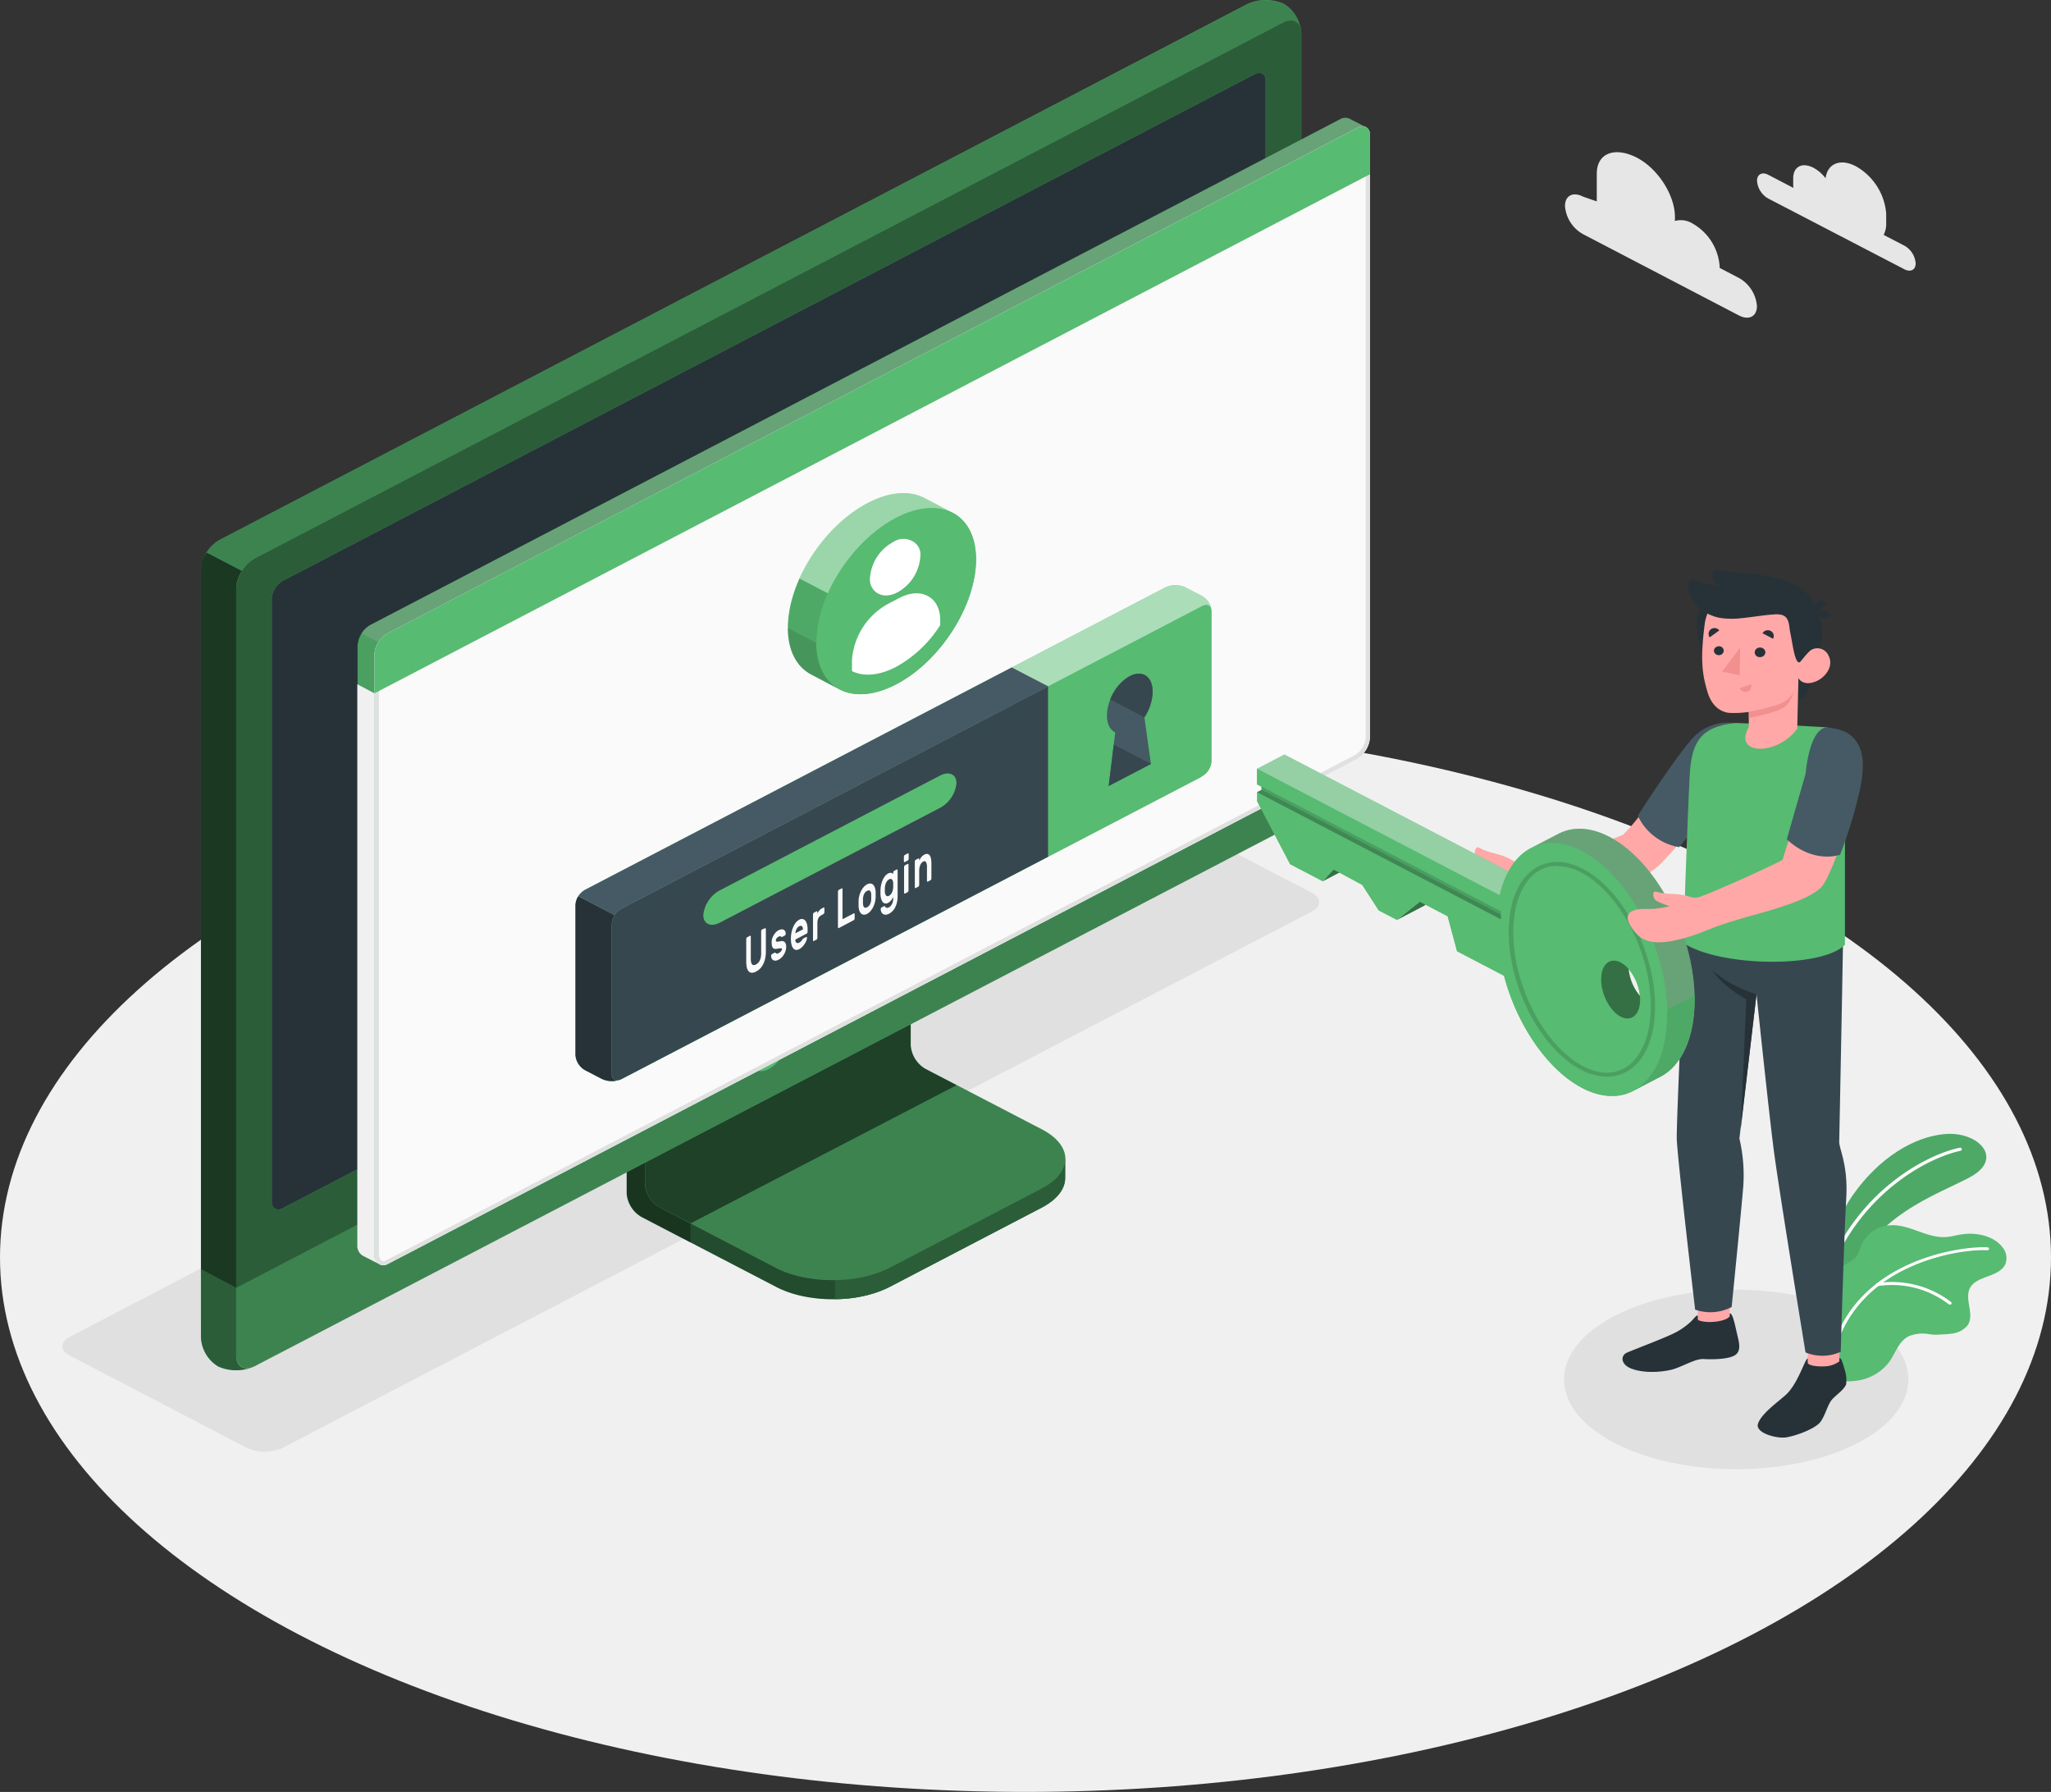 <svg xmlns="http://www.w3.org/2000/svg" width="585.382" height="511.367" viewBox="0 0 585.382 511.367">
  <rect x="0" y="0" width="585.382" height="511.367" fill="#333333" stroke="none"/>
  <g id="Login-amico" transform="translate(0 -1)" style="mix-blend-mode: multiply;isolation: isolate">
    <g id="freepik--Floor--inject-35" transform="translate(0 207.332)">
      <ellipse id="freepik--floor--inject-35-2" data-name="freepik--floor--inject-35" cx="292.691" cy="152.517" rx="292.691" ry="152.517" fill="#f0f0f0"/>
    </g>
    <g id="freepik--Shadow--inject-35" transform="translate(17.792 228.354)">
      <path id="freepik--shadow--inject-35-2" data-name="freepik--shadow--inject-35" d="M387.167,401.946c-19.193-10-19.193-26.214,0-36.215s50.312-10,69.5,0,19.193,26.214,0,36.215S406.36,411.947,387.167,401.946Z" transform="translate(55.823 -217.53)" fill="#e0e0e0"/>
      <path id="freepik--shadow--inject-35-3" data-name="freepik--shadow--inject-35" d="M80.382,418.546,29.9,392.242c-2.845-1.48-2.845-3.891,0-5.371L323.556,233.85a12.5,12.5,0,0,1,10.3,0l50.5,26.3c2.845,1.48,2.845,3.891,0,5.371L90.693,418.546a12.523,12.523,0,0,1-10.311,0Z" transform="translate(-27.763 -232.74)" fill="#e0e0e0"/>
    </g>
    <g id="freepik--Device--inject-35" transform="translate(57.356 1)">
      <g id="freepik--device--inject-35-2" data-name="freepik--device--inject-35">
        <path id="Path_34685" data-name="Path 34685" d="M230.828,369.017l43.4-22.648c4.472-2.332,6.708-5.382,6.708-8.443v-5.449l-45.02-22.917a8.447,8.447,0,0,1-4.323-6.727V254.52L155.82,294.054v48.29a8.512,8.512,0,0,0,4.323,6.727l38.312,19.913C207.374,373.681,221.884,373.681,230.828,369.017Z" transform="translate(-34.301 -1.745)" fill="#57bb72"/>
        <g id="Group_11770" data-name="Group 11770" transform="translate(121.519 252.775)" opacity="0.6">
          <path id="Path_34686" data-name="Path 34686" d="M230.828,369.017l43.4-22.648c4.472-2.332,6.708-5.382,6.708-8.443v-5.449l-45.02-22.917a8.447,8.447,0,0,1-4.323-6.727V254.52L155.82,294.054v48.29a8.512,8.512,0,0,0,4.323,6.727l38.312,19.913C207.374,373.681,221.884,373.681,230.828,369.017Z" transform="translate(-155.82 -254.52)"/>
        </g>
        <path id="Path_34687" data-name="Path 34687" d="M174,347.438v5.427l-13.889-7.232a8.476,8.476,0,0,1-4.311-6.727V290.593l14.435-7.523c.3,3.308.621,6.727.932,10.091l-10.149,5.27v37.729a8.436,8.436,0,0,0,4.323,6.727Z" transform="translate(-34.306 1.715)" opacity="0.3"/>
        <path id="Path_34688" data-name="Path 34688" d="M160,338.783a8.49,8.49,0,0,0,4.323,6.727l33.069,17.2c8.944,4.653,23.454,4.664,32.411,0l43.479-22.648c8.957-4.664,8.957-12.221,0-16.885l-33.094-17.2a8.5,8.5,0,0,1-4.311-6.727V261.51L160.1,301.044Z" transform="translate(-33.289 -0.898)" fill="#57bb72"/>
        <path id="Path_34689" data-name="Path 34689" d="M160,338.783a8.49,8.49,0,0,0,4.323,6.727l33.069,17.2c8.944,4.653,23.454,4.664,32.411,0l43.479-22.648c8.957-4.664,8.957-12.221,0-16.885l-33.094-17.2a8.5,8.5,0,0,1-4.311-6.727V261.51L160.1,301.044Z" transform="translate(-33.289 -0.898)" opacity="0.3"/>
        <path id="Path_34690" data-name="Path 34690" d="M248.937,310.585h0L240.129,306a8.5,8.5,0,0,1-4.311-6.727V261.51L160.04,301.044v37.74a8.49,8.49,0,0,0,4.323,6.727l8.7,4.485Z" transform="translate(-33.279 -0.898)" opacity="0.5"/>
        <path id="Path_34691" data-name="Path 34691" d="M269.354,324.06v5.449c0,3.061-2.249,6.1-6.708,8.443l-43.479,22.637a35.432,35.432,0,0,1-15.466,3.465v-5.427a35.431,35.431,0,0,0,15.466-3.465L262.646,332.5C267.105,330.182,269.354,327.121,269.354,324.06Z" transform="translate(-22.701 6.683)" fill="#57bb72"/>
        <path id="Path_34692" data-name="Path 34692" d="M269.354,324.06v5.449c0,3.061-2.249,6.1-6.708,8.443l-43.479,22.637a35.432,35.432,0,0,1-15.466,3.465v-5.427a35.431,35.431,0,0,0,15.466-3.465L262.646,332.5C267.105,330.182,269.354,327.121,269.354,324.06Z" transform="translate(-22.701 6.683)" opacity="0.5"/>
        <path id="Path_34693" data-name="Path 34693" d="M62.969,413.856a12.74,12.74,0,0,0,10.472-.168L366.617,260.924a10.63,10.63,0,0,0,5.4-8.443V38.421a10.24,10.24,0,0,0-5.044-8.308,12.671,12.671,0,0,0-10.46.179L63.342,183.1A10.57,10.57,0,0,0,58,191.566V405.592a10.229,10.229,0,0,0,4.969,8.263Z" transform="translate(-58 -29.071)" fill="#57bb72"/>
        <path id="Path_34694" data-name="Path 34694" d="M71.514,413.042,364.689,260.278a10.6,10.6,0,0,0,5.4-8.443V37.786c0-3.106-2.422-4.373-5.4-2.814L71.514,187.736a10.619,10.619,0,0,0-5.4,8.443V410.228C66.11,413.333,68.532,414.6,71.514,413.042Z" transform="translate(-56.035 -28.436)" fill="#57bb72"/>
        <path id="Path_34695" data-name="Path 34695" d="M71.514,413.042,364.689,260.278a10.6,10.6,0,0,0,5.4-8.443V37.786c0-3.106-2.422-4.373-5.4-2.814L71.514,187.736a10.619,10.619,0,0,0-5.4,8.443V410.228C66.11,413.333,68.532,414.6,71.514,413.042Z" transform="translate(-56.035 -28.436)" opacity="0.5"/>
        <path id="Path_34696" data-name="Path 34696" d="M72.684,380.082a12.745,12.745,0,0,1-9.715-.179A10.226,10.226,0,0,1,58,371.617V352.13l10.125,5.292v19.487C68.062,379.745,70.062,381.035,72.684,380.082Z" transform="translate(-58 10.085)" fill="#57bb72"/>
        <path id="Path_34697" data-name="Path 34697" d="M72.684,380.082a12.745,12.745,0,0,1-9.715-.179A10.226,10.226,0,0,1,58,371.617V352.13l10.125,5.292v19.487C68.062,379.745,70.062,381.035,72.684,380.082Z" transform="translate(-58 10.085)" opacity="0.5"/>
        <path id="Path_34698" data-name="Path 34698" d="M66.1,373.977v19.487c0,3.106,2.485,4.362,5.4,2.814L364.679,243.514a10.636,10.636,0,0,0,5.4-8.4V215.54Z" transform="translate(-56.038 -6.47)" fill="#57bb72"/>
        <path id="Path_34699" data-name="Path 34699" d="M66.11,373.932v19.531c0,3.106,2.485,4.362,5.4,2.814L364.689,243.514a10.633,10.633,0,0,0,5.391-8.4V215.54Z" transform="translate(-56.035 -6.47)" opacity="0.3"/>
        <path id="Path_34700" data-name="Path 34700" d="M74.26,369.829V197.6a6.351,6.351,0,0,1,3.23-5.068L354.69,48.043c1.789-.931,3.242-.179,3.242,1.682V222.043a6.365,6.365,0,0,1-3.242,5.068L77.5,371.566C75.713,372.5,74.26,371.735,74.26,369.829Z" transform="translate(-54.061 -26.819)" fill="#57bb72"/>
        <path id="Path_34701" data-name="Path 34701" d="M74.26,369.829V197.6a6.351,6.351,0,0,1,3.23-5.068L354.69,48.043c1.789-.931,3.242-.179,3.242,1.682V222.043a6.365,6.365,0,0,1-3.242,5.068L77.5,371.566C75.713,372.5,74.26,371.735,74.26,369.829Z" transform="translate(-54.061 -26.819)" fill="#263238"/>
        <path id="Path_34702" data-name="Path 34702" d="M189.438,291.8a9.946,9.946,0,0,0-5.068,7.916c0,2.915,2.273,4.1,5.068,2.646a9.945,9.945,0,0,0,5.068-7.927C194.507,291.517,192.234,290.34,189.438,291.8Z" transform="translate(-27.384 2.697)" fill="#57bb72"/>
        <path id="Path_34703" data-name="Path 34703" d="M69.665,174.947a9.652,9.652,0,0,0-1.6,4.81V379.533L58,374.241V174.521a9.285,9.285,0,0,1,1.59-4.821Z" transform="translate(-58 -12.026)" opacity="0.7"/>
        <path id="Path_34704" data-name="Path 34704" d="M371.7,37.609c-.385-2.511-2.634-3.364-5.354-2.007L73.171,188.366a10.55,10.55,0,0,0-3.814,3.621L59.22,186.706a10.626,10.626,0,0,1,3.826-3.621L356.222,30.332a12.7,12.7,0,0,1,10.472-.179,10.4,10.4,0,0,1,5.006,7.456Z" transform="translate(-57.704 -29.066)" opacity="0.3"/>
      </g>
    </g>
    <g id="freepik--Window--inject-35" transform="translate(101.983 34.627)">
      <g id="freepik--window--inject-35-2" data-name="freepik--window--inject-35">
        <g id="freepik--window--inject-35-3" data-name="freepik--window--inject-35">
          <g id="freepik--window--inject-35-4" data-name="freepik--window--inject-35">
            <path id="Path_34705" data-name="Path 34705" d="M378.7,60.218a2.929,2.929,0,0,0-2.758.191L99.318,204.64a7.4,7.4,0,0,0-3.727,5.909V381.723a3.262,3.262,0,0,0,1.6,2.971c.609.3,3.863,2.007,4.832,2.478a2.376,2.376,0,0,0,2.186-.112L380.779,242.828a7.4,7.4,0,0,0,3.727-5.909V64.86a2.279,2.279,0,0,0-1.168-2.242C382.717,62.247,379.4,60.588,378.7,60.218Z" transform="translate(-95.522 -59.954)" fill="#57bb72"/>
            <path id="Path_34706" data-name="Path 34706" d="M103.207,206.8,379.848,62.622c2.087-1.121,3.727-.2,3.727,1.973v172.06a7.4,7.4,0,0,1-3.727,5.909L103.207,386.8c-2.087,1.121-3.727-.684-3.727-2.859V212.706a7.424,7.424,0,0,1,3.727-5.909Z" transform="translate(-94.578 -59.69)" fill="#fafafa"/>
            <path id="Path_34707" data-name="Path 34707" d="M381.537,63.271h0c.733,0,.845.83.845,1.323v172.06a6.278,6.278,0,0,1-3.168,4.933l-276.6,144.232a1.337,1.337,0,0,1-.621.179c-.7,0-1.242-.964-1.242-2.063V212.705a6.325,6.325,0,0,1,3.106-4.967L380.469,63.585a2.365,2.365,0,0,1,1.068-.314m0-1.121a3.751,3.751,0,0,0-1.689.471L103.207,206.8a7.424,7.424,0,0,0-3.727,5.909v171.23c0,1.727,1.068,3.184,2.485,3.184a2.686,2.686,0,0,0,1.242-.325L379.835,242.563a7.4,7.4,0,0,0,3.727-5.909V64.594c0-1.547-.845-2.444-2.087-2.444Z" transform="translate(-94.578 -59.689)" fill="#e0e0e0"/>
            <path id="Path_34708" data-name="Path 34708" d="M97.132,367.221c.41.191,3.354,1.7,4.646,2.377a3.346,3.346,0,0,1-1.391-2.87V206.676l-4.845-2.556V364.25a3.259,3.259,0,0,0,1.59,2.971Z" transform="translate(-95.534 -42.481)" fill="#f0f0f0"/>
            <path id="Path_34709" data-name="Path 34709" d="M383.624,64.56c0-2.153-1.7-3.027-3.727-1.94L103.207,206.8A7.424,7.424,0,0,0,99.48,212.7v11.212L383.624,75.772Z" transform="translate(-94.578 -59.688)" fill="#57bb72"/>
            <g id="Group_11771" data-name="Group 11771" transform="translate(1.163)" opacity="0.4">
              <path id="Path_34710" data-name="Path 34710" d="M380.577,62.887,103.936,207.051a7.367,7.367,0,0,0-2.658,2.545l-4.808-2.523a7.11,7.11,0,0,1,2.634-2.433L375.732,60.409a2.929,2.929,0,0,1,2.758-.2c.671.381,3.814,1.985,4.621,2.377a2.982,2.982,0,0,0-2.534.3Z" transform="translate(-96.47 -59.955)" fill="grey"/>
            </g>
            <path id="Path_34711" data-name="Path 34711" d="M95.54,205.7V194.59a6.528,6.528,0,0,1,1.155-3.42l4.82,2.512a6.349,6.349,0,0,0-1.13,3.364v11.212Z" transform="translate(-95.533 -44.051)" opacity="0.15"/>
          </g>
        </g>
        <path id="Path_34712" data-name="Path 34712" d="M314.1,179.485,148.42,265.818a5.427,5.427,0,0,0-2.77,4.317v42.875a5.427,5.427,0,0,0,2.77,4.317l4.832,2.511a6.731,6.731,0,0,0,5.541,0L324.45,233.5a5.448,5.448,0,0,0,2.77-4.328V186.291a5.427,5.427,0,0,0-2.77-4.317l-4.845-2.511a6.691,6.691,0,0,0-5.5.022Z" transform="translate(-83.393 -45.54)" fill="#57bb72"/>
        <path id="Path_34713" data-name="Path 34713" d="M327.06,185.908c-.2-1.289-1.354-1.76-2.745-1.032L158.633,271.209a5.294,5.294,0,0,0-1.95,1.861l-10.373-5.4a5.394,5.394,0,0,1,1.938-1.839l165.694-86.333a6.69,6.69,0,0,1,5.528,0l4.845,2.512A5.582,5.582,0,0,1,327.06,185.908Z" transform="translate(-83.233 -45.539)" fill="#fff" opacity="0.5"/>
        <path id="Path_34714" data-name="Path 34714" d="M158.321,310.453a6.823,6.823,0,0,1-5.056-.2l-4.845-2.511a5.449,5.449,0,0,1-2.77-4.317V260.548a4.831,4.831,0,0,1,.82-2.478l10.373,5.4a4.676,4.676,0,0,0-.82,2.455v42.886A1.591,1.591,0,0,0,158.321,310.453Z" transform="translate(-83.393 -35.942)" fill="#263238"/>
        <path id="Path_34715" data-name="Path 34715" d="M322.447,232.916,156.79,319.249c-1.528.8-2.77.146-2.77-1.446V274.927S324.081,231.954,322.447,232.916Z" transform="translate(-81.365 -44.929)" fill="#57bb72"/>
        <path id="Path_34716" data-name="Path 34716" d="M270.033,199.84,148.268,263.289a5.393,5.393,0,0,0-1.938,1.839l10.375,5.4a5.3,5.3,0,0,1,1.951-1.861L280.42,205.233Z" transform="translate(-83.253 -43)" fill="#455a64"/>
        <path id="Path_34717" data-name="Path 34717" d="M278.513,204.65,156.77,268.088a5.448,5.448,0,0,0-2.77,4.328v42.864c0,1.592,1.242,2.242,2.77,1.446l121.742-63.438Z" transform="translate(-81.37 -42.417)" fill="#37474f"/>
        <path id="Path_34718" data-name="Path 34718" d="M179.751,260.174l62.822-32.728c2.6-1.357,4.708-.392,4.708,2.153a9.028,9.028,0,0,1-4.721,7.064L179.751,269.4c-2.6,1.357-4.721.392-4.721-2.153A9.059,9.059,0,0,1,179.751,260.174Z" transform="translate(-76.275 -39.729)" fill="#57bb72"/>
        <path id="Path_34719" data-name="Path 34719" d="M190.232,266.244a.133.133,0,0,1,.186,0,.385.385,0,0,1,.075.258v6.38a9.684,9.684,0,0,1-.174,1.839,6.6,6.6,0,0,1-.522,1.615,5.639,5.639,0,0,1-.87,1.323,4.487,4.487,0,0,1-1.242.931,2.48,2.48,0,0,1-1.242.336,1.287,1.287,0,0,1-.87-.415,2.4,2.4,0,0,1-.522-1.121,7.015,7.015,0,0,1-.162-1.648V269.35a.74.74,0,0,1,.075-.325.41.41,0,0,1,.186-.224l.783-.415a.148.148,0,0,1,.186,0,.364.364,0,0,1,.075.258v6.3a3.851,3.851,0,0,0,.112,1.032,1.076,1.076,0,0,0,.3.583.588.588,0,0,0,.46.179,1.335,1.335,0,0,0,.6-.179,2.4,2.4,0,0,0,1.068-1.11,3.935,3.935,0,0,0,.311-.9,5.357,5.357,0,0,0,.1-1.121v-6.312a.754.754,0,0,1,.087-.325.41.41,0,0,1,.186-.224Z" transform="translate(-73.886 -34.956)" fill="#fafafa"/>
        <path id="Path_34720" data-name="Path 34720" d="M193.719,272.24a.373.373,0,0,0-.062-.236.29.29,0,0,0-.236-.078,1.88,1.88,0,0,0-.46,0l-.721.123a1.62,1.62,0,0,1-.708,0,.855.855,0,0,1-.447-.3,1.506,1.506,0,0,1-.236-.594,4.582,4.582,0,0,1,0-1.816,4.725,4.725,0,0,1,.4-1,4.8,4.8,0,0,1,.621-.9,3.05,3.05,0,0,1,.845-.661,2.306,2.306,0,0,1,.857-.269,1.137,1.137,0,0,1,.634.123.966.966,0,0,1,.41.426,1.637,1.637,0,0,1,.162.662.505.505,0,0,1-.075.325.41.41,0,0,1-.186.224l-.745.392a.245.245,0,0,1-.224,0l-.162-.112a.436.436,0,0,0-.224-.078,1.091,1.091,0,0,0-.447.146,1.868,1.868,0,0,0-.509.4.914.914,0,0,0-.224.617.638.638,0,0,0,0,.258.293.293,0,0,0,.211.112,1.374,1.374,0,0,0,.41,0l.7-.112a1.258,1.258,0,0,1,1.242.292,2.173,2.173,0,0,1,.36,1.379,3.579,3.579,0,0,1-.149.987,4.509,4.509,0,0,1-.422,1.009,4.258,4.258,0,0,1-.683.919,3.458,3.458,0,0,1-.907.684,2.174,2.174,0,0,1-.907.28,1.208,1.208,0,0,1-.658-.168,1.057,1.057,0,0,1-.422-.482,1.541,1.541,0,0,1-.149-.673.556.556,0,0,1,.075-.336.41.41,0,0,1,.186-.224l.745-.392c.1,0,.174-.056.224,0l.162.157a.39.39,0,0,0,.261.112.853.853,0,0,0,.485-.146,2.293,2.293,0,0,0,.6-.437,1.378,1.378,0,0,0,.211-.3A.65.65,0,0,0,193.719,272.24Z" transform="translate(-72.503 -34.92)" fill="#fafafa"/>
        <path id="Path_34721" data-name="Path 34721" d="M195.15,269.522a9.057,9.057,0,0,1,.161-1.738,7.736,7.736,0,0,1,.484-1.581,5.219,5.219,0,0,1,.745-1.289,3.086,3.086,0,0,1,.994-.841,1.473,1.473,0,0,1,.981-.191,1.253,1.253,0,0,1,.745.46,2.671,2.671,0,0,1,.484,1.009,5.675,5.675,0,0,1,.174,1.435v.7a.62.62,0,0,1-.087.336.411.411,0,0,1-.186.224l-3.23,1.693a1.59,1.59,0,0,0,.087.583.732.732,0,0,0,.248.325.561.561,0,0,0,.36.1,1.092,1.092,0,0,0,.422-.135,1.783,1.783,0,0,0,.5-.359,2.059,2.059,0,0,0,.323-.426,2.925,2.925,0,0,1,.174-.258.777.777,0,0,1,.186-.146l.77-.4a.162.162,0,0,1,.186,0,.292.292,0,0,1,.075.258,1.984,1.984,0,0,1-.149.639,4.625,4.625,0,0,1-.422.9,5.162,5.162,0,0,1-.7.919,3.653,3.653,0,0,1-.944.729,1.632,1.632,0,0,1-.994.213,1.249,1.249,0,0,1-.745-.471,2.807,2.807,0,0,1-.484-1.121A6.9,6.9,0,0,1,195.15,269.522Zm2.385-3.577a1.42,1.42,0,0,0-.484.381,2.116,2.116,0,0,0-.335.516,3.555,3.555,0,0,0-.211.572,3.339,3.339,0,0,0-.087.538l2.186-1.121a2.96,2.96,0,0,0-.075-.46.7.7,0,0,0-.174-.37.481.481,0,0,0-.323-.179A.805.805,0,0,0,197.535,265.945Z" transform="translate(-71.4 -35.24)" fill="#fafafa"/>
        <path id="Path_34722" data-name="Path 34722" d="M202.591,263.172a1.883,1.883,0,0,0-.845.852,3.518,3.518,0,0,0-.261,1.48v4.048a.75.75,0,0,1-.075.336.41.41,0,0,1-.186.224l-.733.381a.133.133,0,0,1-.186,0,.384.384,0,0,1-.075-.258v-7.254a.822.822,0,0,1,.075-.336.467.467,0,0,1,.186-.224l.733-.381a.148.148,0,0,1,.186,0,.334.334,0,0,1,.075.247v.359a4.532,4.532,0,0,1,.547-.852,2.2,2.2,0,0,1,.745-.594l.447-.235a.134.134,0,0,1,.174,0,.387.387,0,0,1,.087.258v1.02a.754.754,0,0,1-.087.336.463.463,0,0,1-.174.224Z" transform="translate(-70.17 -35.596)" fill="#fafafa"/>
        <path id="Path_34723" data-name="Path 34723" d="M210.47,263.224a.133.133,0,0,1,.186,0,.385.385,0,0,1,.075.258V264.6a.822.822,0,0,1-.075.336.6.6,0,0,1-.186.213l-4.249,2.242a.148.148,0,0,1-.186,0,.354.354,0,0,1-.074-.247V257.058a.821.821,0,0,1,.074-.336.436.436,0,0,1,.186-.213l.783-.415a.148.148,0,0,1,.186,0,.354.354,0,0,1,.075.247v8.532Z" transform="translate(-68.782 -36.186)" fill="#fafafa"/>
        <path id="Path_34724" data-name="Path 34724" d="M213.135,255.076a1.613,1.613,0,0,1,.957-.235,1.193,1.193,0,0,1,.758.336,2.1,2.1,0,0,1,.5.83,4.374,4.374,0,0,1,.224,1.222v1.581a7.132,7.132,0,0,1-.224,1.446,6.557,6.557,0,0,1-.5,1.345,4.941,4.941,0,0,1-.758,1.121,3.337,3.337,0,0,1-.957.774,1.762,1.762,0,0,1-.969.235,1.178,1.178,0,0,1-.745-.336,1.86,1.86,0,0,1-.5-.819,4.376,4.376,0,0,1-.224-1.222v-1.57a6.466,6.466,0,0,1,.211-1.458,6.943,6.943,0,0,1,.509-1.357,5.339,5.339,0,0,1,.745-1.121A3.223,3.223,0,0,1,213.135,255.076Zm1.168,2.893a2.045,2.045,0,0,0-.137-.729.7.7,0,0,0-.273-.359.58.58,0,0,0-.36-.078,1.149,1.149,0,0,0-.4.146,1.75,1.75,0,0,0-.4.269,2.033,2.033,0,0,0-.36.448,2.314,2.314,0,0,0-.273.65,4.082,4.082,0,0,0-.149.875v1.4a2.418,2.418,0,0,0,.149.729.687.687,0,0,0,.273.359.5.5,0,0,0,.36.067,1.2,1.2,0,0,0,.4-.135,2.073,2.073,0,0,0,.4-.269,2.46,2.46,0,0,0,.36-.449,2.747,2.747,0,0,0,.273-.65,3.638,3.638,0,0,0,.137-.874,2.2,2.2,0,0,0,0-.314v-.785A2.136,2.136,0,0,0,214.3,257.969Z" transform="translate(-67.633 -36.334)" fill="#fafafa"/>
        <path id="Path_34725" data-name="Path 34725" d="M218.152,262.071a1.729,1.729,0,0,0,.422-.325,2.748,2.748,0,0,0,.385-.516,3.248,3.248,0,0,0,.286-.706,3.052,3.052,0,0,0,.112-.841v-.572c0,.112-.124.247-.211.4a3.294,3.294,0,0,1-.3.471,4.643,4.643,0,0,1-.422.448,2.177,2.177,0,0,1-.534.37,1.128,1.128,0,0,1-1.553-.3,2.9,2.9,0,0,1-.435-.942,5.852,5.852,0,0,1-.174-1.289q0-.219,0-.538v-.549a8.585,8.585,0,0,1,.174-1.469,8.19,8.19,0,0,1,.435-1.4,5.459,5.459,0,0,1,.671-1.121,2.729,2.729,0,0,1,.882-.762,1.866,1.866,0,0,1,.534-.191,1.278,1.278,0,0,1,.422,0,.8.8,0,0,1,.3.146,1.084,1.084,0,0,1,.211.191v-.359a.822.822,0,0,1,.075-.336.436.436,0,0,1,.186-.213l.733-.392a.148.148,0,0,1,.186,0,.387.387,0,0,1,.087.258v7.288a7.038,7.038,0,0,1-.658,3.184,4.219,4.219,0,0,1-1.814,1.906,2.062,2.062,0,0,1-.919.258A1.348,1.348,0,0,1,216.5,264a1.562,1.562,0,0,1-.5-.538,2.06,2.06,0,0,1-.2-.807.556.556,0,0,1,.075-.336.411.411,0,0,1,.186-.224l.658-.336a.174.174,0,0,1,.236,0,1.141,1.141,0,0,1,.162.191.578.578,0,0,0,.348.247C217.618,262.3,217.842,262.183,218.152,262.071Zm-1.168-5.438v.875a1.775,1.775,0,0,0,.4,1.256.659.659,0,0,0,.795,0,1.99,1.99,0,0,0,.807-.875,3.732,3.732,0,0,0,.373-1.48q0-.252,0-.605v-.583a1.6,1.6,0,0,0-.373-1.121.645.645,0,0,0-.807,0,2,2,0,0,0-.8.863A3.942,3.942,0,0,0,216.985,256.633Z" transform="translate(-66.414 -36.77)" fill="#fafafa"/>
        <path id="Path_34726" data-name="Path 34726" d="M222.216,247.173a.148.148,0,0,1,.174,0,.335.335,0,0,1,.087.258v1.222a.681.681,0,0,1-.087.336.489.489,0,0,1-.174.213l-.832.437a.133.133,0,0,1-.186,0,.3.3,0,0,1-.087-.247v-1.222a.681.681,0,0,1,.087-.336.436.436,0,0,1,.186-.213Zm.211,10.528a.741.741,0,0,1-.075.325.558.558,0,0,1-.186.224l-.745.381a.12.12,0,0,1-.174,0,.335.335,0,0,1-.087-.258V251.12a.682.682,0,0,1,.087-.336.531.531,0,0,1,.174-.224l.745-.381a.148.148,0,0,1,.186,0,.354.354,0,0,1,.075.247Z" transform="translate(-65.111 -37.267)" fill="#fafafa"/>
        <path id="Path_34727" data-name="Path 34727" d="M228.353,254.261a.822.822,0,0,1-.074.336.437.437,0,0,1-.186.213l-.745.392a.134.134,0,0,1-.174,0,.335.335,0,0,1-.087-.258V251a2.515,2.515,0,0,0-.273-1.357c-.174-.28-.447-.325-.832-.123a1.869,1.869,0,0,0-.807.975,4.3,4.3,0,0,0-.3,1.648V256.1a.821.821,0,0,1-.075.336.411.411,0,0,1-.186.224l-.733.381a.133.133,0,0,1-.186,0,.333.333,0,0,1-.074-.247v-7.254a.75.75,0,0,1,.075-.336.411.411,0,0,1,.186-.224l.733-.381a.133.133,0,0,1,.186,0,.385.385,0,0,1,.075.258v.348a5.634,5.634,0,0,1,.6-.975,2.257,2.257,0,0,1,.807-.684,1.466,1.466,0,0,1,.981-.224,1,1,0,0,1,.646.46,2.657,2.657,0,0,1,.348.975,9.121,9.121,0,0,1,.1,1.345Z" transform="translate(-64.503 -37.247)" fill="#fafafa"/>
        <path id="Path_34728" data-name="Path 34728" d="M280.319,227.18l-12.062,6.279,1.876-15.271c-1.453-.7-2.373-2.388-2.373-4.821,0-4.339,2.932-9.373,6.534-11.212s6.522.112,6.522,4.485a13.822,13.822,0,0,1-2.36,7.288Z" transform="translate(-53.809 -42.803)" fill="#455a64"/>
        <path id="Path_34729" data-name="Path 34729" d="M280.235,225l-10.621-5.528-1.453,11.817Z" transform="translate(-53.712 -40.621)" fill="#37474f"/>
        <path id="Path_34730" data-name="Path 34730" d="M274.085,202.126a13.061,13.061,0,0,0-5.565,6.671l9.727,5.068h0a13.823,13.823,0,0,0,2.36-7.288C280.632,202.238,277.713,200.254,274.085,202.126Z" transform="translate(-53.625 -42.808)" fill="#37474f"/>
        <path id="Path_34731" data-name="Path 34731" d="M233.4,156.849c-4.137-2.153-9.839-1.85-16.15,1.435-12.6,6.57-22.808,22.525-22.808,35.654,0,6.593,2.584,11.212,6.733,13.342l8.037,4.216c4.124,2.153,9.826,1.839,16.15-1.446,12.6-6.559,22.808-22.525,22.808-35.654,0-6.559-2.559-11.212-6.683-13.309" transform="translate(-71.572 -48.377)" fill="#57bb72"/>
        <path id="Path_34732" data-name="Path 34732" d="M223.768,162.054c-12.6,6.57-22.808,22.536-22.808,35.654s10.211,18.455,22.808,11.885,22.82-22.525,22.808-35.654S236.352,155.495,223.768,162.054Z" transform="translate(-69.993 -47.921)" fill="#57bb72"/>
        <path id="Path_34733" data-name="Path 34733" d="M234.361,188.548v1.5a34.866,34.866,0,0,1-12.584,11.907c-4.907,2.545-9.342,2.825-12.6,1.2v-3.095a19.892,19.892,0,0,1,10.261-16.044l3.317-1.727c2.932-1.525,5.789-1.727,8.025-.549S234.361,185.4,234.361,188.548Z" transform="translate(-68.001 -45.286)" fill="#57bb72"/>
        <path id="Path_34734" data-name="Path 34734" d="M232.751,156.848l8.075,4.238c-4.124-2.164-9.826-1.861-16.149,1.424-8.249,4.305-15.479,12.636-19.479,21.561l-8.087-4.227c4.013-8.97,11.18-17.255,19.479-21.561C222.924,155.009,228.626,154.7,232.751,156.848Z" transform="translate(-70.925 -48.377)" fill="#fff" opacity="0.4"/>
        <path id="Path_34735" data-name="Path 34735" d="M208.922,207.17l-7.739-4.048c-4.149-2.13-6.733-6.727-6.733-13.342l8.087,4.238C202.587,200.409,204.972,204.961,208.922,207.17Z" transform="translate(-71.57 -44.219)" opacity="0.2"/>
        <path id="Path_34736" data-name="Path 34736" d="M197.77,177.21l8.087,4.227a35.079,35.079,0,0,0-3.28,14.094h0l-8.087-4.238a35.2,35.2,0,0,1,3.28-14.082Z" transform="translate(-71.56 -45.743)" opacity="0.1"/>
        <path id="Path_34737" data-name="Path 34737" d="M217.9,183.265a4.494,4.494,0,0,1-4.572-5,12.62,12.62,0,0,1,6.51-10.18h0a5.3,5.3,0,0,1,5.479-.369,4.268,4.268,0,0,1,2.373,4.472,12.642,12.642,0,0,1-6.51,10.181,7.091,7.091,0,0,1-3.28.9Z" transform="translate(-67.003 -46.965)" fill="#fff"/>
        <path id="Path_34738" data-name="Path 34738" d="M230.783,181.732c-2.236-1.177-5.093-.975-8.025.549l-3.317,1.727a19.89,19.89,0,0,0-10.261,16.056v3.106c3.255,1.626,7.69,1.345,12.6-1.2a34.867,34.867,0,0,0,12.584-11.907v-1.5C234.361,185.4,233.069,182.92,230.783,181.732Z" transform="translate(-68.001 -45.287)" fill="#fff"/>
      </g>
    </g>
    <g id="freepik--Plants--inject-35" transform="translate(520.151 324.57)">
      <g id="freepik--plants--inject-35-2" data-name="freepik--plants--inject-35">
        <path id="Path_34739" data-name="Path 34739" d="M432.15,359.025s1.652-13.1,8.87-23.265,17.131-16.5,26.386-17.166,16.733,7.03,6.832,12.333-27.491,10.663-35.591,30.4Z" transform="translate(-432.15 -318.554)" fill="#57bb72"/>
        <path id="Path_34740" data-name="Path 34740" d="M432.15,359.025s1.652-13.1,8.87-23.265,17.131-16.5,26.386-17.166,16.733,7.03,6.832,12.333-27.491,10.663-35.591,30.4Z" transform="translate(-432.15 -318.554)" opacity="0.1"/>
        <path id="Path_34741" data-name="Path 34741" d="M434.42,355.189h-.1a.435.435,0,0,1-.273-.583c9.764-21.7,28.349-30.766,36.821-32.515a.5.5,0,0,1,.6.336.45.45,0,0,1-.373.538c-8.3,1.727-26.523,10.629-36.125,31.988a.5.5,0,0,1-.547.235Z" transform="translate(-431.699 -318.127)" fill="#fff"/>
        <path id="Path_34742" data-name="Path 34742" d="M483.6,353.057c-.832,1.7-2.894,2.6-4.808,3.3s-4,1.446-5.044,3.061c-2.087,3.251,1.342,7.848-.894,11a6.685,6.685,0,0,1-4.422,2.31c-1.429.235-2.882.235-4.323.348a17.614,17.614,0,0,1-2.062-.146,10.338,10.338,0,0,0-5.975.572c-2.87,1.458-3.727,4.72-5.491,7.243a13.9,13.9,0,0,1-9.652,5.471c-1.242.146-3.727.359-4.969-.3a1.491,1.491,0,0,1-.273-.157h0a7.366,7.366,0,0,1-.509-.538.163.163,0,0,1,0-.078c-.509-1.693.323-3.442.36-5.191v-.314c-.087-2.029-.149-4.048-.2-6.066q-.161-5.606-.124-11.212c0-2.422-.3-5.068.845-7.344,1.242-2.512,4.373-2.568,5.553-5.023.472-.987.72-2.029,1.18-3.027a9.627,9.627,0,0,1,8.174-5.146c5.454-.247,10.336,3.734,15.789,3.364,1.4-.1,2.783-.493,4.174-.718,4.41-.751,9.516.381,12,3.756A4.75,4.75,0,0,1,483.6,353.057Z" transform="translate(-431.458 -315.737)" fill="#57bb72"/>
        <path id="Path_34743" data-name="Path 34743" d="M434.766,376.684h0a.422.422,0,0,1-.323-.516c7.528-25.5,37.268-29.151,44.262-28.725a.481.481,0,0,1,.323.141.389.389,0,0,1,.112.307.46.46,0,0,1-.5.381c-6.82-.437-35.939,3.162-43.305,28.12a.481.481,0,0,1-.571.292Z" transform="translate(-431.598 -315.057)" fill="#fff"/>
        <path id="Path_34744" data-name="Path 34744" d="M465.433,362.693a.454.454,0,0,1-.248-.112,26.623,26.623,0,0,0-20.262-5.146.479.479,0,0,1-.522-.359.433.433,0,0,1,.385-.482,27.7,27.7,0,0,1,21.119,5.393.387.387,0,0,1,0,.594A.453.453,0,0,1,465.433,362.693Z" transform="translate(-429.183 -313.982)" fill="#fff"/>
      </g>
    </g>
    <g id="freepik--Clouds--inject-35" transform="translate(446.67 44.437)">
      <g id="freepik--clouds--inject-35-2" data-name="freepik--clouds--inject-35">
        <path id="Path_34745" data-name="Path 34745" d="M378.118,81.369l3.95,1.368V74.889c0-6.234,5.5-7.725,11.479-4.608h0C399.535,73.4,404.38,80.965,404.38,87.2v1.121a6.3,6.3,0,0,1,4.969.7h0a15.313,15.313,0,0,1,7.789,12.187v.516l5.516,2.87a10.1,10.1,0,0,1,5.131,8.017c0,2.96-2.3,4.16-5.131,2.68l-44.535-23.22A10.042,10.042,0,0,1,373,84.049C373,81.1,375.273,79.9,378.118,81.369Z" transform="translate(-373 -68.704)" fill="#e6e6e6"/>
        <path id="Path_34746" data-name="Path 34746" d="M420.338,74.841l7.168,3.734a6.558,6.558,0,0,1-.062-.852V75.851c0-3.364,2.584-4.687,5.789-3.016a10.769,10.769,0,0,1,3.454,2.994c.522-4.193,4.174-5.752,8.6-3.453a17.077,17.077,0,0,1,8.7,13.555v2.8a6.777,6.777,0,0,1-.733,3.252l5.963,3.095a6.333,6.333,0,0,1,3.18,5.034c0,1.85-1.441,2.6-3.217,1.682L420.338,81.614a6.318,6.318,0,0,1-3.217-5.045C417.12,74.673,418.561,73.922,420.338,74.841Z" transform="translate(-362.311 -68.388)" fill="#e6e6e6"/>
      </g>
    </g>
    <g id="freepik--Character--inject-35" transform="translate(358.73 163.657)">
      <g id="freepik--character--inject-35-2" data-name="freepik--character--inject-35" transform="translate(0 0)">
        <path id="Path_34747" data-name="Path 34747" d="M410.312,227.686c-5.218,7.961-10.236,14.878-13.764,18.2-6.7,2.8-22.423,7.131-28.572,7.848a4.925,4.925,0,0,1-3.081-.65c-2.422-1.435-4.3-1.671-6.845-2.467-2-.617-2.845-1.48-3.217-1.121a1.914,1.914,0,0,0,.211,2.859,16.781,16.781,0,0,0,3.155,2.13,20.6,20.6,0,0,1-8.323.135c-5.329-1.267-7.839,1.043-4.236,6.268,1.242,1.861,6.36,4.855,16.646,4.048a102.834,102.834,0,0,0,10.944-1.121c9.864-1.906,20.833-3.745,27.578-5.606a17.536,17.536,0,0,0,6.559-4.1c11.342-11.672,15.106-19.991,20.075-27.548l-.422-12.333C418.971,213.974,414.672,221.026,410.312,227.686Z" transform="translate(-292.098 -170.288)" fill="#ffa8a7"/>
        <path id="Path_34748" data-name="Path 34748" d="M417.308,214.012a13.578,13.578,0,0,0-12.3,4.743c-5.516,6.38-15.28,21.7-15.28,21.7a15.945,15.945,0,0,0,11.814,8.97L415.4,232.535S421.954,220.807,417.308,214.012Z" transform="translate(-281.007 -170.326)" fill="#455a64"/>
        <rect id="Rectangle_1425" data-name="Rectangle 1425" width="9.031" height="14.531" transform="translate(157.222 215.836)" fill="#ffa8a7"/>
        <path id="Path_34749" data-name="Path 34749" d="M412.689,368.513l-9.019.292-.46-15.383,9.479-.292Z" transform="translate(-277.741 -153.451)" fill="#ffa8a7"/>
        <path id="Path_34750" data-name="Path 34750" d="M446.359,255.357c0,8.1-1.317,73.315-1.317,73.315.2,2.332,2.485,6.638,2.025,15.6-.683,12.165-1.59,44.142-1.59,44.142a12.6,12.6,0,0,1-10.05.179s-7.329-44.848-8.944-56.856c-1.416-10.528-5.044-45.375-5.044-45.375l-4.882,41.193a45.9,45.9,0,0,1,1.118,13.454c-.422,5.606-3.329,34.623-3.329,34.623a13.081,13.081,0,0,1-10.423.751s-5.143-43.727-5.242-48.862c-.124-5.83,3.006-72.228,3.006-72.228Z" transform="translate(-278.839 -165.309)" fill="#37474f"/>
        <path id="Path_34751" data-name="Path 34751" d="M431.555,376.9v-1.211c-.87.348-2.87,7.546-6.46,10.618-2.845,2.444-6.721,5.258-7.715,7.983s5.4,4.4,8.075,3.958c3.081-.516,8.447-2.568,9.789-4.485s1.975-4.7,3.068-6.088,3.615-2.937,4.2-4.552a9.793,9.793,0,0,0-.509-4.485c-.422-1.5-.87-3.151-1.416-3v.919a7.491,7.491,0,0,1-4.522,1.435C434.747,378.086,431.542,377.84,431.555,376.9Z" transform="translate(-274.333 -150.725)" fill="#263238"/>
        <path id="Path_34752" data-name="Path 34752" d="M407.688,364.834c-.472,0-.857.639-1.888,1.693a19.845,19.845,0,0,1-5.3,3.588c-3.379,1.592-9.938,4.036-12.932,5.3-1.863.785-1.776,2.893.149,4.092s6.559,2.063,12.125.9c3.031-.639,6.982-3.274,9.491-3.128s7.168.1,9.019-1.121,1.106-3.756.584-5.942c-.571-2.4-1.242-6.133-2.124-5.965v.841c-1.081,1.547-6.683,2.175-9.069,1.043Z" transform="translate(-281.858 -152.104)" fill="#263238"/>
        <path id="Path_34753" data-name="Path 34753" d="M419.452,283.733a34.074,34.074,0,0,1-12.572-6.783s2.485,4.272,9.64,8.252l-1.54,36.787Z" transform="translate(-276.852 -162.684)" fill="#263238"/>
        <path id="Path_34754" data-name="Path 34754" d="M440.954,215.191s7.454,1.547,6.919,13.7l-1.553,19.341v29.039c-6.634,6.794-36.026,6.3-46.15-.538,0,0,1.143-34.365,1.826-47.6.484-9.4,2.882-14.127,13.118-15.159l12.584.493Z" transform="translate(-278.477 -170.316)" fill="#57bb72"/>
        <path id="Path_34755" data-name="Path 34755" d="M430.717,193.906a11.7,11.7,0,0,1-3.808,8.839,14.4,14.4,0,0,1-9.633,3.786c-7.454,0-11.826-5.808-13.441-12.625-2.981-12.479,6.013-12.636,13.441-12.636,7.577.141,13.594,5.8,13.441,12.636Z" transform="translate(-277.732 -174.281)" fill="#263238"/>
        <path id="Path_34756" data-name="Path 34756" d="M431.929,197.09s-2.062,9.1-2.894,10.607a4.292,4.292,0,0,1-2.485,1.917l.149-6.4Z" transform="translate(-272.086 -172.364)" fill="#263238"/>
        <path id="Path_34757" data-name="Path 34757" d="M429.042,185.462s1.478-.336,3.056,1.884c1.342,1.895,1.652,6.155-.46,11.212l-3.888.426Z" transform="translate(-271.796 -173.775)" fill="#263238"/>
        <path id="Path_34758" data-name="Path 34758" d="M429.94,187.344l4.77.078a1.9,1.9,0,0,0-.544-1.55,2.353,2.353,0,0,0-1.63-.692,2.553,2.553,0,0,0-2.6,2.164Z" transform="translate(-271.265 -173.807)" fill="#263238"/>
        <path id="Path_34759" data-name="Path 34759" d="M430.527,186.609l3.528-3.061a2.372,2.372,0,0,0-1.641-.723,2.412,2.412,0,0,0-1.7.6A2.191,2.191,0,0,0,430.527,186.609Z" transform="translate(-271.268 -174.093)" fill="#263238"/>
        <path id="Path_34760" data-name="Path 34760" d="M432.211,199.532c.783.437,1.888-.964,2.857-1.917a3.476,3.476,0,0,1,5.541,1.267c1.565,3.095-1.106,6.155-3.342,7.165-4.013,1.794-5.28-.818-5.28-.818l-.335,14.419c-5.64,7.848-18.435,7.6-13.826-.381v-4.384a28.235,28.235,0,0,1-5.739.269c-3.131-.448-5.093-2.769-6.05-5.954-1.516-5.113-2.1-9.239-.807-19.3,1.416-11.01,15.056-11.134,22.361-6.727S432.211,199.532,432.211,199.532Z" transform="translate(-277.424 -174.379)" fill="#ffa8a7"/>
        <path id="Path_34761" data-name="Path 34761" d="M415.993,188.842c3.255-.292,6.472-.9,9.739-1.121a7.006,7.006,0,0,1,2.112.09c2.485.617,2.186,3.24,2.584,5.068.683,3.162,1.242,8.51,2.559,8.532.4,0,1.888-2.321,2.857-3.151a4.331,4.331,0,0,0,.87-2.411,38.328,38.328,0,0,0,.484-3.958c.1-1.121.224-2.242.224-3.364a14.289,14.289,0,0,0-.335-3.778,6.455,6.455,0,0,0-1.739-2.825l-.248-.247a16.684,16.684,0,0,0-5.826-3.543,38.468,38.468,0,0,0-9.864-1.94q-5.054-.323-10.05-1.121a1.152,1.152,0,0,0-.584,0,.827.827,0,0,0-.472.673,3.587,3.587,0,0,0,1.677,3.7c-2.249.157-4.832-.9-6.994-1.435a1.557,1.557,0,0,0-1.106,0,.991.991,0,0,0-.435.572,3.228,3.228,0,0,0-.062,1.615,8.782,8.782,0,0,0,1.938,4.485,12.3,12.3,0,0,0,6.708,3.958A21.66,21.66,0,0,0,415.993,188.842Z" transform="translate(-278.201 -175.036)" fill="#263238"/>
        <path id="Path_34762" data-name="Path 34762" d="M415.24,211.775s6.982-1.323,9.416-2.545a7.837,7.837,0,0,0,3.379-3.139,10.062,10.062,0,0,1-1.925,3.7c-1.776,2.153-10.87,3.722-10.87,3.722Z" transform="translate(-274.826 -171.273)" fill="#f28f8f"/>
        <path id="Path_34763" data-name="Path 34763" d="M416.59,196.149a1.375,1.375,0,0,0,1.391,1.357,1.551,1.551,0,0,0,1.487-.765,1.267,1.267,0,0,0-.25-1.528,1.631,1.631,0,0,0-1.669-.343,1.377,1.377,0,0,0-.959,1.279Z" transform="translate(-274.499 -172.644)" fill="#263238"/>
        <path id="Path_34764" data-name="Path 34764" d="M418.39,191.244l2.994,1.558a1.626,1.626,0,0,0-.7-2.242,1.8,1.8,0,0,0-1.316-.115A1.593,1.593,0,0,0,418.39,191.244Z" transform="translate(-274.063 -173.178)" fill="#263238"/>
        <path id="Path_34765" data-name="Path 34765" d="M416.363,204.11l-3.193,1.121a1.551,1.551,0,0,0,.85.919,1.829,1.829,0,0,0,1.324.067,1.631,1.631,0,0,0,1.019-2.108Z" transform="translate(-275.328 -171.513)" fill="#f28f8f"/>
        <path id="Path_34766" data-name="Path 34766" d="M406.314,192.466l2.733-1.973a1.635,1.635,0,0,0-1.1-.652,1.744,1.744,0,0,0-1.272.3A1.643,1.643,0,0,0,406.314,192.466Z" transform="translate(-277.068 -173.244)" fill="#263238"/>
        <path id="Path_34767" data-name="Path 34767" d="M407.22,195.818a1.363,1.363,0,0,0,1.472,1.164,1.328,1.328,0,0,0,1.33-1.3,1.344,1.344,0,0,0-1.4-1.236,1.526,1.526,0,0,0-1.018.42,1.24,1.24,0,0,0-.386.948Z" transform="translate(-276.77 -172.683)" fill="#263238"/>
        <path id="Path_34768" data-name="Path 34768" d="M414.26,194.73,414.1,202.7l-5.019-1.032Z" transform="translate(-276.319 -172.65)" fill="#f28f8f"/>
        <path id="Path_34769" data-name="Path 34769" d="M317.31,255.084l7.789-4.059,3.081-3.375-7.777,4.059-3.093,3.375" transform="translate(-298.552 -166.235)" fill="#57bb72"/>
        <path id="Path_34770" data-name="Path 34770" d="M317.31,255.084l7.789-4.059,3.081-3.375-7.777,4.059-3.093,3.375" transform="translate(-298.552 -166.235)" opacity="0.4"/>
        <path id="Path_34771" data-name="Path 34771" d="M334.36,265.12l7.789-4.059,6.5-5.191-7.777,4.048-6.51,5.2" transform="translate(-294.421 -165.239)" fill="#57bb72"/>
        <path id="Path_34772" data-name="Path 34772" d="M334.36,265.12l7.789-4.059,6.5-5.191-7.777,4.048-6.51,5.2" transform="translate(-294.421 -165.239)" opacity="0.4"/>
        <path id="Path_34773" data-name="Path 34773" d="M408.3,283.229a14.073,14.073,0,0,1,3.218,7.647A14.221,14.221,0,0,1,408.3,283.229Zm18.1.213c-2.621-16.089-12.2-32-23.6-37.953-5.478-2.859-10.547-2.96-14.609-.818l-7.329,3.812-.41.224a9.493,9.493,0,0,0-.944.538,12.534,12.534,0,0,0-1.69,1.256l-.248.213c-.224.2-.46.437-.671.661s-.534.572-.783.875a16.563,16.563,0,0,0-1.429,1.973,11.235,11.235,0,0,0-.634,1.121L310.037,222l-7.777,4.048v4.485l.658.336.621.325v.9l-1.242.661v2.6l9.4,17.939,9.292,4.855,3.093-3.364,8.2,4.429,4.708,7.277,5.193,2.7,6.5-5.2,7.975,4.16,2.683,9.99,13.4,7a61.065,61.065,0,0,0,2.485,7.5c.087.247.2.5.311.785,4.447,10.539,11.516,19.565,19.491,23.725a20.968,20.968,0,0,0,2.994,1.312,16.819,16.819,0,0,0,1.677.5q.745.179,1.491.3a14.638,14.638,0,0,0,4.745,0l.646-.146a6.309,6.309,0,0,0,.907-.235l.7-.247a4.288,4.288,0,0,0,.708-.3,7.064,7.064,0,0,0,.671-.3l.323-.179a.541.541,0,0,0,.161-.079c1.776-.919,6.149-3.207,7.342-3.812,5.913-3.095,9.739-10.921,9.739-21.987a52.2,52.2,0,0,0-.733-8.532Z" transform="translate(-302.198 -169.344)" fill="#57bb72"/>
        <path id="Path_34774" data-name="Path 34774" d="M406.029,296.369c-3.081-1.6-5.565-6.357-5.565-10.618s2.485-6.424,5.565-4.832,5.553,6.357,5.553,10.629S409.1,297.972,406.029,296.369Zm12.584-9.317c-2.609-16.078-12.187-32-23.6-37.941-5.292-2.758-10.187-2.96-14.162-1.065l-.41.224a9.5,9.5,0,0,0-.944.538,12.54,12.54,0,0,0-1.689,1.256l-.248.213c-.224.2-.46.437-.671.662s-.534.572-.783.875a16.567,16.567,0,0,0-1.429,1.973,11.248,11.248,0,0,0-.634,1.121,25.465,25.465,0,0,0-2.485,6.828L302.25,225.61v4.485l.658.336.621.325v.9l-1.242.661v2.6l9.4,17.939,9.292,4.855,3.093-3.364,8.2,4.429,4.708,7.277,5.193,2.7,6.5-5.2,7.975,4.16,2.683,9.99,13.416,7a61.07,61.07,0,0,0,2.485,7.5c.087.247.2.5.311.785,4.447,10.539,11.516,19.565,19.491,23.725a20.972,20.972,0,0,0,2.994,1.312,16.817,16.817,0,0,0,1.677.5q.745.179,1.491.3a14.636,14.636,0,0,0,4.745,0l.646-.146a6.31,6.31,0,0,0,.907-.235l.7-.247a4.293,4.293,0,0,0,.708-.3,7.064,7.064,0,0,0,.671-.3l.323-.179a.543.543,0,0,0,.161-.079c5.665-3.229,9.3-10.943,9.3-21.74A53.9,53.9,0,0,0,418.613,287.052Z" transform="translate(-302.2 -168.907)" fill="#57bb72"/>
        <path id="Path_34775" data-name="Path 34775" d="M392.428,285.615c0,4.272-2.485,6.436-5.553,4.832s-5.565-6.346-5.565-10.618,2.485-6.436,5.565-4.832a7.687,7.687,0,0,1,2.273,1.884,14.167,14.167,0,0,0,3.217,7.647,8,8,0,0,1,.062,1.088Z" transform="translate(-283.046 -162.985)" opacity="0.4"/>
        <path id="Path_34776" data-name="Path 34776" d="M411.782,289.673c0,11.066-3.826,18.892-9.739,21.987-1.242.605-5.565,2.893-7.342,3.812,5.665-3.229,9.3-10.943,9.3-21.74a53.886,53.886,0,0,0-.72-8.532c-2.609-16.078-12.187-32-23.6-37.942-5.292-2.758-10.187-2.96-14.162-1.065l7.329-3.812c4.062-2.141,9.131-2.041,14.609.818,11.416,5.954,20.994,21.863,23.6,37.953a52.2,52.2,0,0,1,.72,8.521Z" transform="translate(-286.872 -167.054)" fill="grey" opacity="0.4"/>
        <path id="Path_34777" data-name="Path 34777" d="M398.315,288.572c0,10.8-3.64,18.511-9.3,21.74,1.776-.919,6.149-3.207,7.342-3.812,5.913-3.095,9.739-10.921,9.739-21.987V283.28l-7.777,4.059C398.3,287.776,398.315,288.18,398.315,288.572Z" transform="translate(-281.181 -161.917)" fill="#57bb72"/>
        <path id="Path_34778" data-name="Path 34778" d="M398.315,288.572c0,10.8-3.64,18.511-9.3,21.74,1.776-.919,6.149-3.207,7.342-3.812,5.913-3.095,9.739-10.921,9.739-21.987V283.28l-7.777,4.059C398.3,287.776,398.315,288.18,398.315,288.572Z" transform="translate(-281.181 -161.917)" opacity="0.1"/>
        <path id="Path_34779" data-name="Path 34779" d="M371.852,265.768v2.276l-69.592-36.26,1.28-.673v-.942Z" transform="translate(-302.198 -168.354)" opacity="0.15"/>
        <path id="Path_34780" data-name="Path 34780" d="M371.852,266.609v1.334l-69.592-36.26,1.28-.673V231Z" transform="translate(-302.198 -168.254)" opacity="0.15"/>
        <path id="Path_34781" data-name="Path 34781" d="M388.106,310.625a16.1,16.1,0,0,1-7.454-2.007c-11.342-5.909-20.572-23.489-20.572-39.186,0-9.16,3.068-16,8.423-18.791,3.727-1.951,8.137-1.7,12.771.706,11.329,5.909,20.56,23.545,20.56,39.242,0,9.149-3.068,16-8.423,18.78a11.471,11.471,0,0,1-5.3,1.256Zm-14.224-60.153a10.19,10.19,0,0,0-4.721,1.121c-4.882,2.545-7.8,9.216-7.8,17.827,0,15.338,8.944,32.515,19.951,38.211,4.211,2.242,8.2,2.444,11.516.718,4.882-2.545,7.8-9.205,7.8-17.816,0-15.349-8.944-32.515-19.938-38.222a14.769,14.769,0,0,0-6.808-1.794Z" transform="translate(-288.19 -166.031)" opacity="0.15"/>
        <path id="Path_34782" data-name="Path 34782" d="M374,255.325a25.464,25.464,0,0,0-2.485,6.828L302.21,226.028l7.777-4.048Z" transform="translate(-302.21 -169.347)" fill="#F0F0F0" opacity="0.4"/>
        <path id="Path_34783" data-name="Path 34783" d="M443.438,259.571c3.627-6.2,7.777-20.126,9.839-27.156,2.932-9.979-1.814-16.257-7.205-16.515-3.367.471-14.46,36.876-14.46,36.876-1.242.886-18.1,8.611-23.516,10.551a4.679,4.679,0,0,1-3.006,0c-2.6-.852-4.373-.7-6.919-.919-2-.179-3.006-.818-3.267-.437a1.97,1.97,0,0,0,.981,2.657A17.281,17.281,0,0,0,399.362,266a23.38,23.38,0,0,1-6.721.818c-5.218-.1-7.093,1.94-3.044,6.727,2.485,2.982,6.6,3.924,15.777,1.065,2.634-.83,6.211-2.433,9.553-3.521,6.882-2.242,8.7-2.511,13.938-4.115C436.506,264.639,441.823,262.329,443.438,259.571Z" transform="translate(-281.57 -170.084)" fill="#ffa8a7"/>
        <path id="Path_34784" data-name="Path 34784" d="M435.19,215.06c3.168.392,6.211,1.031,8.087,3.364s3.379,5.606,1.54,14.52a128.846,128.846,0,0,1-5.64,18.477s-7.379,2.848-15.218-4.373l5.391-18.814S430.221,216,435.19,215.06Z" transform="translate(-272.714 -170.185)" fill="#455a64"/>
      </g>
    </g>
  </g>
</svg>
